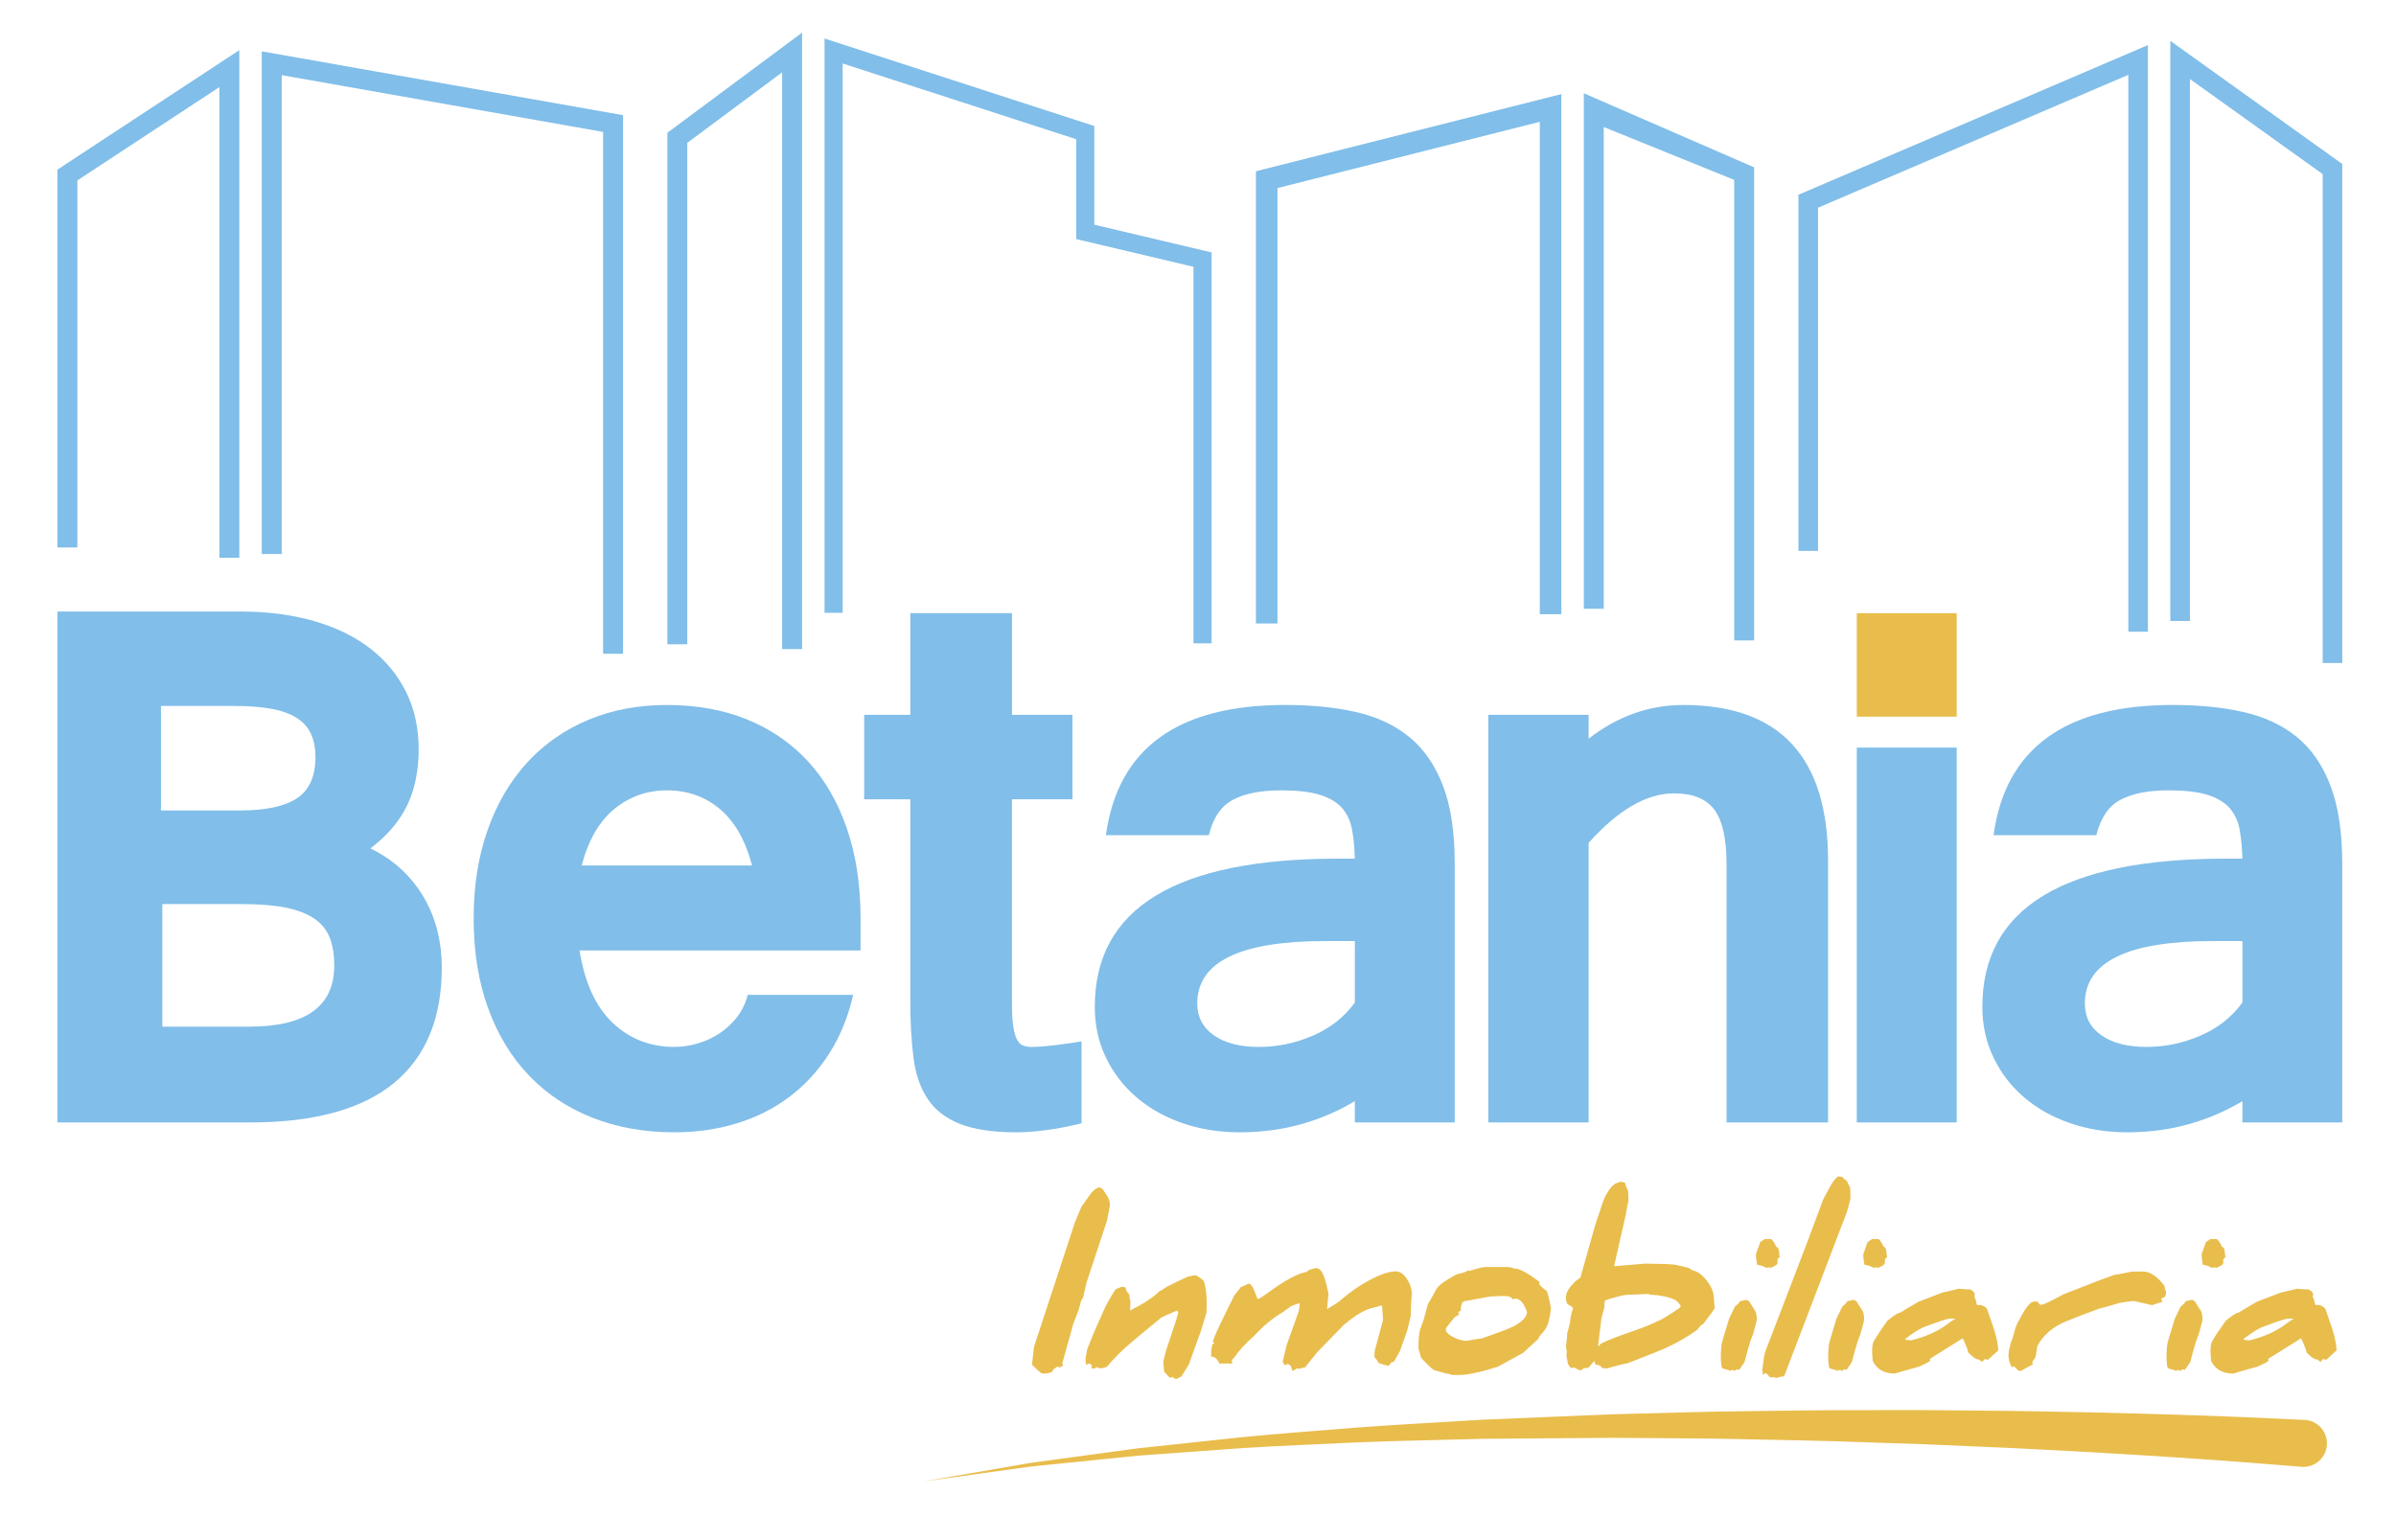<?xml version="1.0" encoding="utf-8"?>
<!-- Generator: Adobe Illustrator 17.0.0, SVG Export Plug-In . SVG Version: 6.00 Build 0)  -->
<!DOCTYPE svg PUBLIC "-//W3C//DTD SVG 1.1//EN" "http://www.w3.org/Graphics/SVG/1.1/DTD/svg11.dtd">
<svg version="1.1" id="Capa_1" xmlns="http://www.w3.org/2000/svg" xmlns:xlink="http://www.w3.org/1999/xlink" x="0px" y="0px"
	 width="211.121px" height="135.703px" viewBox="0 0 211.121 135.703" enable-background="new 0 0 211.121 135.703"
	 xml:space="preserve">
<g>
	<g>
		<path fill="#81BEE9" d="M75.175,87.668c-0.444,1.957-1.153,3.683-2.122,5.19c-0.958,1.504-2.133,2.772-3.496,3.799
			c-1.369,1.028-2.909,1.806-4.624,2.331c-1.722,0.531-3.558,0.794-5.512,0.794c-2.636,0-5.038-0.428-7.21-1.282
			c-2.164-0.852-4.028-2.086-5.582-3.706c-1.559-1.616-2.76-3.592-3.609-5.921c-0.854-2.333-1.285-4.982-1.285-7.938
			c0-2.906,0.422-5.523,1.249-7.84c0.824-2.321,1.992-4.296,3.497-5.93c1.502-1.626,3.298-2.874,5.379-3.739
			c2.08-0.873,4.386-1.299,6.919-1.299c2.607,0,4.96,0.426,7.055,1.277c2.093,0.855,3.883,2.083,5.361,3.687
			c1.476,1.606,2.62,3.576,3.422,5.906c0.803,2.325,1.209,4.975,1.209,7.937v2.821H51.066c0.45,2.832,1.42,4.96,2.914,6.374
			c1.495,1.423,3.307,2.128,5.44,2.128c0.677,0,1.359-0.1,2.049-0.302c0.691-0.198,1.327-0.496,1.919-0.885
			c0.589-0.386,1.105-0.867,1.545-1.424c0.433-0.566,0.756-1.224,0.955-1.978H75.175z M66.266,76.268
			c-0.577-2.205-1.518-3.858-2.827-4.967c-1.298-1.098-2.857-1.653-4.661-1.653c-1.776,0-3.331,0.555-4.663,1.653
			c-1.329,1.11-2.288,2.763-2.86,4.967H66.266z"/>
		<path fill="#81BEE9" d="M95.298,98.987c-1.129,0.28-2.165,0.48-3.107,0.6c-0.94,0.126-1.816,0.194-2.61,0.194
			c-2.087,0-3.748-0.246-4.987-0.737c-1.237-0.489-2.192-1.219-2.836-2.182c-0.656-0.965-1.074-2.173-1.264-3.628
			c-0.186-1.456-0.284-3.145-0.284-5.076v-17.72h-4.063v-7.445h4.063v-8.96h8.957v8.96H94.5v7.445h-5.334v17.981
			c0,0.827,0.036,1.49,0.111,1.995c0.072,0.496,0.183,0.888,0.318,1.162c0.137,0.28,0.311,0.46,0.53,0.549
			c0.213,0.083,0.457,0.133,0.734,0.133c0.554,0,1.205-0.05,1.949-0.133c0.764-0.089,1.587-0.208,2.491-0.358V98.987z"/>
		<path fill="#81BEE9" d="M113.249,62.124c2.302,0,4.382,0.202,6.226,0.621c1.842,0.415,3.409,1.148,4.699,2.197
			c1.293,1.059,2.281,2.486,2.969,4.294c0.698,1.803,1.038,4.097,1.038,6.881v22.795h-8.802v-1.877
			c-1.454,0.875-3.029,1.556-4.716,2.028c-1.698,0.477-3.512,0.718-5.444,0.718c-1.797,0-3.481-0.274-5.04-0.812
			c-1.554-0.536-2.903-1.298-4.038-2.274c-1.148-0.978-2.037-2.145-2.694-3.499c-0.655-1.355-0.981-2.85-0.981-4.48
			c0-8.697,7.159-13.052,21.485-13.052h1.428c-0.025-0.976-0.106-1.839-0.25-2.571c-0.133-0.744-0.427-1.368-0.873-1.886
			c-0.461-0.514-1.107-0.902-1.962-1.168c-0.851-0.263-1.986-0.392-3.425-0.392c-1.779,0-3.188,0.277-4.227,0.83
			c-1.038,0.55-1.756,1.59-2.127,3.12h-9.069C98.5,65.948,103.765,62.124,113.249,62.124 M119.38,82.928h-2.594
			c-7.524,0-11.291,1.834-11.291,5.493c0,1.204,0.501,2.142,1.472,2.82c0.977,0.678,2.295,1.016,3.947,1.016
			c1.659,0,3.249-0.333,4.778-0.999c1.533-0.661,2.762-1.633,3.689-2.913V82.928z"/>
		<path fill="#81BEE9" d="M139.981,65.094c2.55-1.979,5.337-2.968,8.345-2.968c8.5,0,12.752,4.578,12.752,13.729v23.058h-8.946
			V76.118c0-2.231-0.365-3.822-1.079-4.774c-0.716-0.954-1.901-1.431-3.553-1.431c-2.411,0-4.918,1.453-7.52,4.363v24.637h-8.84
			V62.994h8.84V65.094z"/>
		<rect x="163.609" y="54.034" fill="#E9BD4C" width="8.804" height="9.119"/>
		<rect x="163.609" y="65.881" fill="#81BEE9" width="8.804" height="33.031"/>
		<path fill="#81BEE9" d="M191.455,62.124c2.306,0,4.383,0.202,6.223,0.621c1.839,0.415,3.414,1.148,4.703,2.197
			c1.29,1.059,2.279,2.486,2.965,4.294c0.691,1.803,1.039,4.097,1.039,6.881v22.795h-8.797v-1.877
			c-1.462,0.875-3.034,1.556-4.724,2.028c-1.69,0.477-3.503,0.718-5.43,0.718c-1.807,0-3.494-0.274-5.047-0.812
			c-1.556-0.536-2.907-1.298-4.042-2.274c-1.144-0.978-2.039-2.145-2.685-3.499c-0.657-1.355-0.987-2.85-0.987-4.48
			c0-8.697,7.163-13.052,21.484-13.052h1.431c-0.033-0.976-0.111-1.839-0.249-2.571c-0.136-0.744-0.433-1.368-0.879-1.886
			c-0.455-0.514-1.112-0.902-1.961-1.168c-0.855-0.263-1.987-0.392-3.428-0.392c-1.77,0-3.187,0.277-4.224,0.83
			c-1.044,0.55-1.753,1.59-2.131,3.12h-9.057C176.708,65.948,181.968,62.124,191.455,62.124 M197.588,82.928h-2.602
			c-7.517,0-11.28,1.834-11.28,5.493c0,1.204,0.485,2.142,1.471,2.82c0.97,0.678,2.292,1.016,3.941,1.016
			c1.66,0,3.249-0.333,4.777-0.999c1.537-0.661,2.76-1.633,3.694-2.913V82.928z"/>
		<path fill="#81BEE9" d="M38.549,82.044c-0.263-1.031-0.649-2.006-1.174-2.913c-0.524-0.91-1.179-1.736-1.957-2.475
			c-0.783-0.737-1.709-1.367-2.777-1.893c1.447-1.089,2.519-2.339,3.214-3.75c0.685-1.406,1.037-3.07,1.037-4.979
			c0-1.89-0.377-3.583-1.125-5.083c-0.748-1.496-1.803-2.775-3.166-3.818c-1.359-1.048-3.003-1.847-4.933-2.402
			c-1.935-0.557-4.075-0.84-6.44-0.84H5.06v45.023h16.969c5.62,0,9.846-1.155,12.67-3.462c2.818-2.311,4.232-5.713,4.232-10.218
			C38.931,84.144,38.799,83.083,38.549,82.044z M14.184,62.213h6.51c1.318,0,2.432,0.09,3.329,0.268
			c0.895,0.176,1.631,0.456,2.189,0.83c0.568,0.378,0.971,0.848,1.212,1.419c0.249,0.562,0.373,1.22,0.373,1.975
			c0,1.697-0.539,2.906-1.611,3.629c-1.081,0.722-2.748,1.085-5.018,1.085h-6.984V62.213z M21.98,90.47h-7.678v-10.8h7.002
			c1.571,0,2.879,0.108,3.926,0.32c1.042,0.224,1.88,0.549,2.512,0.996c0.628,0.444,1.07,1.003,1.328,1.683
			c0.254,0.683,0.382,1.489,0.382,2.414C29.452,88.675,26.964,90.47,21.98,90.47z"/>
		<g>
			<path fill="#E9BD4C" d="M97.538,107.577l-1.801,5.449l-0.302,1.33c-0.095,0.104-0.156,0.205-0.182,0.303l-0.207,0.771
				l-0.484,1.256l-0.202,0.752l-0.757,2.688c-0.008,0.031,0.018,0.101,0.081,0.211c-0.037,0-0.12,0.048-0.251,0.147h-0.128
				l-0.141-0.055c-0.263,0.159-0.411,0.299-0.443,0.421c-0.005,0.019-0.006,0.034-0.003,0.047c-0.271,0.098-0.514,0.147-0.727,0.147
				c-0.147,0-0.252-0.031-0.315-0.092c-0.143-0.128-0.391-0.355-0.744-0.679l0.171-1.56l3.61-10.999
				c0.124-0.281,0.253-0.593,0.388-0.935c0.049-0.116,0.113-0.263,0.191-0.441c0.045-0.054,0.272-0.377,0.681-0.963
				c0.3-0.434,0.593-0.682,0.878-0.743c0.075,0.018,0.173,0.061,0.296,0.128c0.271,0.404,0.412,0.621,0.422,0.651
				c0.15,0.239,0.229,0.501,0.238,0.789L97.538,107.577z"/>
			<path fill="#E9BD4C" d="M106.304,115.695l-0.461,1.514l-1.087,3.027l-0.661,1.064c-0.082,0.03-0.214,0.1-0.397,0.211h-0.146
				c-0.043,0-0.1-0.05-0.172-0.147h-0.119l-0.18,0.055c-0.111-0.11-0.28-0.291-0.506-0.541c-0.02-0.202-0.043-0.505-0.069-0.908
				l0.243-0.973l0.885-2.651l0.185-0.688c-0.011-0.049-0.039-0.107-0.082-0.174c-0.651,0.262-1.123,0.47-1.415,0.623l-2.405,1.991
				c-0.977,0.813-1.766,1.59-2.368,2.33c-0.204,0.097-0.409,0.146-0.618,0.146c-0.054,0-0.167-0.037-0.337-0.11l-0.131,0.146
				c-0.041-0.006-0.144-0.024-0.307-0.055l0.064-0.239L96,120.154c-0.031,0-0.13,0.04-0.298,0.119
				c-0.035-0.122-0.05-0.328-0.047-0.614c0.077-0.38,0.12-0.618,0.128-0.716l0.005-0.018l0.471-1.174
				c0.099-0.257,0.231-0.566,0.395-0.927c0.123-0.276,0.323-0.727,0.603-1.357c0.201-0.477,0.551-1.098,1.05-1.862l0.555-0.22
				c0.083,0.012,0.203,0.043,0.361,0.092c-0.033,0.122-0.006,0.238,0.081,0.348c0.126,0.147,0.196,0.236,0.213,0.266
				c-0.007,0.232,0.025,0.422,0.096,0.569c-0.012,0.159-0.025,0.434-0.038,0.826c1.21-0.612,2.075-1.181,2.595-1.707
				c0.12-0.037,0.328-0.162,0.624-0.377c0.594-0.299,1.191-0.59,1.793-0.871c0.326-0.097,0.578-0.146,0.755-0.146
				c0.097,0,0.336,0.159,0.716,0.477C106.289,113.472,106.372,114.417,106.304,115.695z"/>
			<path fill="#E9BD4C" d="M124,117.236c-0.052,0.147-0.268,0.759-0.648,1.835c-0.314,0.532-0.477,0.822-0.49,0.871l-0.002,0.01
				c-0.077,0.061-0.141,0.091-0.19,0.091c-0.01-0.006-0.024-0.009-0.043-0.009l-0.27,0.321c-0.207-0.024-0.506-0.107-0.897-0.248
				c-0.043-0.134-0.157-0.303-0.342-0.504c-0.028-0.238,0-0.514,0.084-0.826l0.662-2.468l-0.081-1.238
				c-0.008,0.005-0.018,0.008-0.03,0.008c-0.025,0-0.045-0.015-0.061-0.045c-0.125,0.055-0.321,0.116-0.59,0.183
				c-0.744,0.128-1.647,0.645-2.71,1.55c-0.062,0.073-0.839,0.871-2.33,2.394c-0.216,0.281-0.574,0.727-1.074,1.339
				c-0.007,0-0.013,0-0.019,0c-0.049,0-0.219,0.042-0.512,0.128c-0.024-0.025-0.081-0.037-0.173-0.037
				c-0.091,0.067-0.224,0.141-0.398,0.22l-0.14-0.403c-0.013-0.043-0.081-0.107-0.205-0.193h-0.128
				c-0.018,0-0.056,0.015-0.113,0.045c-0.052,0.037-0.094,0.055-0.124,0.055c0.006,0,0.01-0.003,0.011-0.008
				c0.006-0.025-0.049-0.126-0.166-0.303l0.345-1.458l1.065-2.981c0.041-0.153,0.071-0.379,0.091-0.679h-0.009
				c-0.019,0-0.037-0.012-0.054-0.037c-0.159,0.043-0.397,0.132-0.714,0.266c-0.161,0.122-0.412,0.303-0.751,0.541
				c-0.849,0.495-1.687,1.193-2.516,2.092c-0.672,0.568-1.265,1.22-1.781,1.954c-0.09,0.062-0.143,0.126-0.162,0.193
				c-0.01,0.036-0.001,0.073,0.026,0.11c0.023,0.05,0.031,0.085,0.025,0.11c-0.005,0.019-0.021,0.031-0.046,0.037
				c-0.086,0-0.456,0-1.11,0c-0.165-0.41-0.41-0.614-0.734-0.614c0.002-0.007,0.004-0.015,0.007-0.028
				c0.025-0.091,0.032-0.254,0.021-0.486c0.018-0.067,0.038-0.19,0.061-0.367c0.001-0.024,0.003-0.046,0.008-0.064
				c0.028-0.104,0.094-0.18,0.199-0.229l-0.128-0.138c0.11-0.385,0.484-1.222,1.124-2.513c0.133-0.269,0.387-0.783,0.762-1.541
				c0.33-0.434,0.505-0.651,0.523-0.651l-0.002,0.01c0.008-0.031,0.008-0.055,0.001-0.073c0.478-0.208,0.72-0.321,0.725-0.34
				c0.19,0,0.361,0.202,0.516,0.605c0.114,0.282,0.215,0.532,0.302,0.752c0.006,0,0.012,0,0.019,0c0.036,0,0.145-0.052,0.326-0.156
				c0.851-0.618,1.488-1.058,1.914-1.321c0.79-0.483,1.429-0.777,1.915-0.881c0.121-0.018,0.237-0.085,0.348-0.202
				c0.329-0.11,0.542-0.165,0.641-0.165c0.318,0,0.576,0.337,0.775,1.009c0.087,0.269,0.188,0.679,0.304,1.23l-0.124,1.385
				c0.077-0.061,0.327-0.217,0.749-0.468c0.183-0.11,0.387-0.266,0.612-0.467c0.708-0.612,1.481-1.144,2.318-1.596
				c0.994-0.539,1.785-0.808,2.372-0.808c0.403,0,0.759,0.269,1.068,0.808c0.304,0.532,0.41,1.049,0.318,1.55
				c-0.03,0.361-0.051,0.884-0.063,1.569L124,117.236z"/>
			<path fill="#E9BD4C" d="M136.448,116.484c-0.123,0.458-0.369,0.853-0.739,1.183c-0.027,0.056-0.097,0.178-0.208,0.368
				c-0.302,0.281-0.739,0.679-1.311,1.192c-0.797,0.44-1.542,0.848-2.235,1.221c-1.523,0.477-2.647,0.716-3.375,0.716h-0.614
				c-0.067,0-0.136-0.027-0.208-0.083c-0.012,0-0.021,0-0.027,0c-0.165,0-0.626-0.116-1.383-0.349
				c-0.288-0.202-0.668-0.565-1.138-1.092c-0.038-0.177-0.113-0.443-0.226-0.798c-0.007-0.728,0.043-1.29,0.15-1.688l0.314-0.863
				l0.364-1.357c0.031-0.049,0.145-0.245,0.341-0.587c0.207-0.361,0.35-0.621,0.429-0.78c0.209-0.324,0.793-0.746,1.753-1.266
				c0.145-0.042,0.38-0.104,0.7-0.183c0.091-0.042,0.206-0.097,0.347-0.165c0.018,0.024,0.051,0.037,0.1,0.037l0.576-0.166
				c0.38-0.116,0.701-0.174,0.964-0.174h1.77c0.196,0,0.407,0.046,0.633,0.137c0.012,0,0.024,0,0.037,0
				c0.434,0,1.168,0.398,2.203,1.193l-0.05,0.183c0.156,0.196,0.378,0.394,0.665,0.596c0.085,0.141,0.211,0.642,0.377,1.504
				C136.619,115.698,136.55,116.105,136.448,116.484z M134.492,115.878l0.064-0.238c-0.274-0.801-0.619-1.201-1.035-1.201
				c-0.019,0-0.044,0.007-0.075,0.022c-0.032,0.016-0.054,0.024-0.067,0.024h-0.11c-0.061-0.183-0.315-0.275-0.761-0.275
				c-0.049,0-0.101,0-0.156,0l-1.019,0.037l-2.372,0.431l-0.143,0.156l-0.089,0.33c-0.018,0.067-0.015,0.162,0.007,0.285
				c-0.029,0.037-0.107,0.1-0.236,0.192c0.02,0.129,0.035,0.202,0.042,0.221c-0.141,0.091-0.252,0.153-0.334,0.183
				c-0.006,0-0.132,0.153-0.38,0.458c-0.261,0.312-0.402,0.507-0.423,0.587c0.001,0.018-0.002,0.086-0.008,0.202
				c0.126,0.214,0.379,0.412,0.763,0.591c0.383,0.181,0.736,0.271,1.061,0.271c0.757-0.134,1.201-0.202,1.329-0.202l1.644-0.587
				c0.798-0.288,1.356-0.551,1.67-0.789C134.23,116.307,134.439,116.074,134.492,115.878z"/>
			<path fill="#E9BD4C" d="M151.117,115.218c-0.028,0.104-0.367,0.581-1.017,1.431c-0.214,0.117-0.385,0.285-0.511,0.505
				c-0.914,0.673-1.967,1.269-3.159,1.789c-0.208,0.091-1.207,0.486-2.996,1.183c-0.229,0.031-0.595,0.117-1.096,0.257
				c-0.503,0.14-0.76,0.211-0.772,0.211c-0.012,0-0.074-0.005-0.183-0.018c-0.11-0.012-0.177-0.019-0.202-0.019
				c-0.133-0.19-0.288-0.284-0.465-0.284c-0.042,0-0.082,0-0.119,0c-0.009-0.079-0.055-0.193-0.138-0.34
				c-0.128,0.159-0.283,0.349-0.465,0.569c-0.109,0.042-0.222,0.064-0.338,0.064c-0.031,0-0.061-0.003-0.089-0.01l-0.245,0.193
				h-0.146c-0.037,0-0.19-0.083-0.457-0.248c-0.175,0.036-0.274,0.054-0.299,0.054c-0.246-0.269-0.344-0.492-0.297-0.67
				c-0.096-0.189-0.119-0.462-0.066-0.816c-0.058-0.171-0.077-0.352-0.057-0.541c0.014-0.098,0.035-0.278,0.063-0.541
				c0.027-0.263,0.032-0.404,0.012-0.422l-0.012,0.045l0.263-0.981c0.029-0.312,0.059-0.527,0.09-0.642
				c0.008-0.031,0.018-0.056,0.028-0.074c0.004-0.079,0.017-0.165,0.042-0.257c0.031-0.116,0.077-0.229,0.137-0.34
				c-0.036-0.116-0.203-0.245-0.503-0.385c-0.154-0.269-0.186-0.572-0.095-0.908c0.061-0.226,0.222-0.489,0.486-0.789
				c0.25-0.294,0.495-0.501,0.736-0.624l1.322-4.687c0.102-0.312,0.32-0.964,0.653-1.954c0.186-0.556,0.466-1.043,0.84-1.458
				c0.047-0.037,0.139-0.107,0.277-0.211c0.268-0.11,0.435-0.165,0.503-0.165c0.024,0,0.087,0.015,0.185,0.045
				c0.099,0.031,0.151,0.046,0.157,0.046c0.035,0.165,0.124,0.404,0.266,0.716c0.024,0.232,0.037,0.535,0.041,0.908
				c-0.015,0.031-0.027,0.064-0.036,0.101c-0.028,0.104-0.054,0.236-0.078,0.394c-0.03,0.178-0.07,0.407-0.12,0.688l-1.015,4.467
				c0.002,0.037,0.027,0.067,0.076,0.092c0.048-0.018,0.275-0.043,0.681-0.074l1.962-0.165l1.853,0.036
				c0.067,0,0.313,0.018,0.737,0.055c0.487,0.097,0.899,0.192,1.236,0.285c0.07,0.036,0.177,0.104,0.322,0.202
				c0.483,0.116,0.922,0.437,1.319,0.964c0.355,0.476,0.548,0.932,0.579,1.366c0.038,0.654,0.07,0.981,0.094,0.981
				C151.106,115.245,151.113,115.236,151.117,115.218z M148.053,115.218l0.039-0.146c-0.089-0.171-0.25-0.346-0.484-0.524
				c-0.59-0.263-1.316-0.416-2.179-0.458c-0.123-0.043-0.2-0.064-0.23-0.064h-0.009l-1.885,0.082
				c-0.311,0.019-0.932,0.177-1.862,0.477l-0.081,0.303c-0.004,0.013-0.001,0.058,0.009,0.137c0.008,0.08,0.012,0.126,0.008,0.138
				l-0.268,1l-0.302,2.458c0.031-0.024,0.068-0.037,0.111-0.037c0.025-0.048,0.075-0.11,0.15-0.183
				c0.572-0.287,1.468-0.639,2.686-1.055c1.178-0.404,1.934-0.71,2.264-0.917C146.26,116.386,146.937,115.982,148.053,115.218z"/>
			<path fill="#E9BD4C" d="M154.436,117.686l0.007-0.027c-0.006,0-0.027,0.045-0.064,0.137c-0.056,0.14-0.113,0.296-0.171,0.467
				c-0.073,0.226-0.153,0.502-0.24,0.826l-0.253,0.945l-0.467,0.679l-0.19-0.046c-0.067,0.043-0.143,0.089-0.23,0.138
				c-0.044-0.019-0.096-0.049-0.159-0.092c-0.066,0.018-0.139,0.049-0.217,0.092c-0.039-0.037-0.275-0.114-0.709-0.229
				c-0.123-0.361-0.15-0.981-0.078-1.862c0.01-0.153,0.047-0.349,0.111-0.587c0.021-0.079,0.047-0.165,0.078-0.257l0.495-1.643
				l0.522-1.091c0.213-0.153,0.364-0.312,0.458-0.477l0.526-0.111c0.073,0,0.162,0.044,0.268,0.129
				c0.126,0.214,0.319,0.519,0.579,0.917c0.107,0.355,0.123,0.67,0.049,0.945L154.436,117.686z M156.823,110.769
				c-0.045,0.055-0.111,0.119-0.198,0.193c0.019,0.153,0.011,0.297-0.024,0.431c-0.087,0.098-0.283,0.211-0.586,0.34
				c-0.017-0.031-0.074-0.046-0.171-0.046c-0.104,0-0.173,0.015-0.205,0.046c-0.226-0.14-0.5-0.235-0.823-0.285
				c-0.085-0.526-0.112-0.847-0.081-0.963c0.002-0.006,0.004-0.012,0.005-0.019l0.368-1.027c0.067-0.024,0.19-0.107,0.369-0.247
				h0.578c0.16,0.11,0.309,0.33,0.447,0.66c0.145,0.05,0.228,0.174,0.247,0.376C156.774,110.521,156.799,110.702,156.823,110.769z"
				/>
			<path fill="#E9BD4C" d="M162.755,106.751l-5.551,14.54c-0.202,0-0.435,0.05-0.7,0.147c-0.067,0-0.127-0.03-0.177-0.092
				l-0.125,0.019c-0.083,0.012-0.158,0.018-0.225,0.018c-0.018-0.024-0.139-0.153-0.364-0.385c-0.049,0-0.137,0.054-0.264,0.165
				c-0.01-0.123-0.033-0.266-0.068-0.432c0.1-0.831,0.176-1.339,0.225-1.523l2.549-6.632c0.707-1.817,1.575-4.119,2.605-6.908
				c0.103-0.202,0.292-0.556,0.57-1.064c0.231-0.428,0.47-0.74,0.719-0.937l0.382,0.047c0.133,0.165,0.269,0.276,0.407,0.33
				c0.016,0.08,0.11,0.285,0.285,0.615c0.036,0.593,0.037,0.957,0.001,1.092L162.755,106.751z"/>
			<path fill="#E9BD4C" d="M163.895,117.686l0.007-0.027c-0.006,0-0.027,0.045-0.064,0.137c-0.056,0.14-0.113,0.296-0.171,0.467
				c-0.073,0.226-0.153,0.502-0.24,0.826l-0.253,0.945l-0.467,0.679l-0.189-0.046c-0.067,0.043-0.143,0.089-0.23,0.138
				c-0.044-0.019-0.096-0.049-0.159-0.092c-0.066,0.018-0.139,0.049-0.217,0.092c-0.039-0.037-0.275-0.114-0.709-0.229
				c-0.123-0.361-0.15-0.981-0.078-1.862c0.01-0.153,0.047-0.349,0.111-0.587c0.021-0.079,0.047-0.165,0.078-0.257l0.495-1.643
				l0.522-1.091c0.212-0.153,0.364-0.312,0.458-0.477l0.526-0.111c0.073,0,0.162,0.044,0.268,0.129
				c0.126,0.214,0.319,0.519,0.579,0.917c0.107,0.355,0.123,0.67,0.049,0.945L163.895,117.686z M166.282,110.769
				c-0.045,0.055-0.111,0.119-0.198,0.193c0.019,0.153,0.012,0.297-0.024,0.431c-0.087,0.098-0.283,0.211-0.586,0.34
				c-0.017-0.031-0.074-0.046-0.171-0.046c-0.104,0-0.173,0.015-0.205,0.046c-0.226-0.14-0.5-0.235-0.823-0.285
				c-0.085-0.526-0.112-0.847-0.081-0.963c0.002-0.006,0.004-0.012,0.005-0.019l0.368-1.027c0.067-0.024,0.19-0.107,0.369-0.247
				h0.578c0.16,0.11,0.309,0.33,0.447,0.66c0.145,0.05,0.228,0.174,0.247,0.376C166.232,110.521,166.257,110.702,166.282,110.769z"
				/>
			<path fill="#E9BD4C" d="M176.074,118.997c-0.219,0.202-0.519,0.478-0.9,0.826l-0.306-0.055c-0.042,0.067-0.113,0.147-0.211,0.238
				c-0.076-0.036-0.182-0.11-0.317-0.22c-0.013,0.007-0.03,0.01-0.048,0.01c-0.177,0-0.462-0.202-0.856-0.605
				c-0.045-0.239-0.208-0.657-0.488-1.257l-2.909,1.816c-0.004,0.013,0.005,0.038,0.025,0.078c0.02,0.04,0.028,0.065,0.025,0.077
				c-0.08,0.092-0.391,0.26-0.934,0.505c-1.45,0.41-2.176,0.621-2.18,0.633c-0.942,0-1.595-0.37-1.959-1.11
				c-0.077-0.715-0.073-1.232,0.012-1.55c0.058-0.214,0.483-0.877,1.277-1.991c0.553-0.464,0.929-0.703,1.128-0.716
				c0.085-0.067,0.624-0.388,1.616-0.963c0.434-0.159,1.136-0.428,2.106-0.807c0.93-0.208,1.398-0.322,1.403-0.34h-0.009
				c0.073,0,0.222,0.013,0.448,0.037c0.203,0.018,0.36,0.028,0.47,0.028c0.055,0,0.096-0.003,0.122-0.01
				c0.323,0.165,0.458,0.346,0.405,0.542c-0.006,0.024-0.02,0.052-0.04,0.082c0.063,0.061,0.147,0.318,0.252,0.771
				c0.058-0.012,0.121-0.019,0.188-0.019c0.263,0,0.492,0.113,0.688,0.34c0.228,0.654,0.429,1.239,0.603,1.752
				C175.923,117.83,176.052,118.465,176.074,118.997z M172.302,116.2h-0.468c-0.177,0-0.594,0.119-1.251,0.358l-1.138,0.413
				c-0.452,0.226-0.959,0.553-1.52,0.981l-0.066,0.11l0.527,0.055c1.346-0.324,2.481-0.85,3.404-1.578
				C171.835,116.502,172.006,116.39,172.302,116.2z"/>
			<path fill="#E9BD4C" d="M190.775,114.291c-0.03,0-0.122,0.034-0.275,0.101c-0.016,0.061-0.038,0.107-0.064,0.137l0.134,0.183
				c-0.297,0.08-0.608,0.18-0.934,0.303l-1.609-0.368c-0.305,0.018-0.723,0.074-1.255,0.165c-0.641,0.202-1.237,0.37-1.786,0.504
				c-1.063,0.38-2.037,0.753-2.924,1.119c-1.168,0.477-2.017,1.205-2.549,2.183c-0.01,0.037-0.044,0.282-0.105,0.734l-0.081,0.303
				c-0.091,0.11-0.158,0.202-0.202,0.275c-0.021,0.031-0.035,0.061-0.043,0.091c-0.021,0.08,0.001,0.144,0.067,0.193l-1.075,0.587
				h-0.183c-0.102-0.074-0.234-0.199-0.394-0.376l-0.257,0.036c-0.049-0.116-0.114-0.275-0.194-0.476
				c-0.019-0.159-0.045-0.3-0.079-0.423l0.047-0.587l0.214-0.798c0.001-0.006,0.018-0.04,0.05-0.101
				c0.031-0.061,0.05-0.097,0.053-0.11l0.229-0.853c0.067-0.251,0.273-0.675,0.618-1.275c0.431-0.765,0.785-1.147,1.059-1.147h0.275
				l0.245,0.285h0.137c0.159,0,0.808-0.309,1.946-0.927c0.75-0.287,1.887-0.73,3.412-1.329c0.049,0,0.394-0.126,1.036-0.377
				c0.142-0.006,0.441-0.058,0.895-0.156l0.707-0.138h0.927c0.648,0,1.288,0.432,1.919,1.293c0.021,0.037,0.022,0.111,0.005,0.22
				c0.107,0.171,0.14,0.331,0.101,0.478L190.775,114.291z"/>
			<path fill="#E9BD4C" d="M193.709,117.686l0.007-0.027c-0.006,0-0.027,0.045-0.064,0.137c-0.056,0.14-0.113,0.296-0.171,0.467
				c-0.073,0.226-0.153,0.502-0.24,0.826l-0.253,0.945l-0.467,0.679l-0.19-0.046c-0.067,0.043-0.143,0.089-0.23,0.138
				c-0.044-0.019-0.096-0.049-0.159-0.092c-0.066,0.018-0.139,0.049-0.217,0.092c-0.039-0.037-0.275-0.114-0.709-0.229
				c-0.123-0.361-0.15-0.981-0.078-1.862c0.01-0.153,0.047-0.349,0.111-0.587c0.021-0.079,0.047-0.165,0.078-0.257l0.495-1.643
				l0.522-1.091c0.213-0.153,0.364-0.312,0.458-0.477l0.525-0.111c0.073,0,0.162,0.044,0.268,0.129
				c0.126,0.214,0.319,0.519,0.579,0.917c0.107,0.355,0.123,0.67,0.049,0.945L193.709,117.686z M196.096,110.769
				c-0.045,0.055-0.111,0.119-0.198,0.193c0.019,0.153,0.012,0.297-0.024,0.431c-0.087,0.098-0.283,0.211-0.586,0.34
				c-0.017-0.031-0.074-0.046-0.171-0.046c-0.104,0-0.173,0.015-0.205,0.046c-0.226-0.14-0.5-0.235-0.823-0.285
				c-0.085-0.526-0.112-0.847-0.081-0.963c0.002-0.006,0.004-0.012,0.005-0.019l0.368-1.027c0.067-0.024,0.19-0.107,0.369-0.247
				h0.578c0.16,0.11,0.309,0.33,0.447,0.66c0.145,0.05,0.228,0.174,0.247,0.376C196.046,110.521,196.071,110.702,196.096,110.769z"
				/>
			<path fill="#E9BD4C" d="M205.888,118.997c-0.219,0.202-0.519,0.478-0.9,0.826l-0.306-0.055c-0.042,0.067-0.113,0.147-0.211,0.238
				c-0.076-0.036-0.182-0.11-0.317-0.22c-0.013,0.007-0.03,0.01-0.048,0.01c-0.177,0-0.462-0.202-0.856-0.605
				c-0.045-0.239-0.208-0.657-0.488-1.257l-2.909,1.816c-0.004,0.013,0.005,0.038,0.025,0.078c0.02,0.04,0.028,0.065,0.025,0.077
				c-0.08,0.092-0.391,0.26-0.934,0.505c-1.45,0.41-2.176,0.621-2.179,0.633c-0.942,0-1.595-0.37-1.959-1.11
				c-0.077-0.715-0.073-1.232,0.012-1.55c0.057-0.214,0.483-0.877,1.277-1.991c0.553-0.464,0.929-0.703,1.128-0.716
				c0.085-0.067,0.624-0.388,1.616-0.963c0.434-0.159,1.136-0.428,2.106-0.807c0.93-0.208,1.398-0.322,1.403-0.34h-0.009
				c0.073,0,0.222,0.013,0.448,0.037c0.203,0.018,0.36,0.028,0.47,0.028c0.055,0,0.096-0.003,0.122-0.01
				c0.323,0.165,0.458,0.346,0.405,0.542c-0.006,0.024-0.02,0.052-0.04,0.082c0.063,0.061,0.147,0.318,0.253,0.771
				c0.057-0.012,0.12-0.019,0.188-0.019c0.263,0,0.492,0.113,0.688,0.34c0.228,0.654,0.429,1.239,0.603,1.752
				C205.737,117.83,205.866,118.465,205.888,118.997z M202.116,116.2h-0.468c-0.177,0-0.594,0.119-1.251,0.358l-1.138,0.413
				c-0.452,0.226-0.959,0.553-1.52,0.981l-0.066,0.11l0.527,0.055c1.346-0.324,2.481-0.85,3.404-1.578
				C201.65,116.502,201.82,116.39,202.116,116.2z"/>
		</g>
		<path fill="#E9BD4C" d="M202.774,129.256c0,0-1.888-0.151-5.193-0.414c-3.31-0.253-8.046-0.568-13.735-0.894
			c-2.845-0.141-5.927-0.331-9.189-0.458c-1.631-0.07-3.307-0.143-5.02-0.217c-1.713-0.057-3.464-0.116-5.244-0.176
			c-3.561-0.135-7.241-0.197-10.981-0.276c-3.741-0.091-7.54-0.074-11.342-0.116c-3.801,0.029-7.602,0.058-11.343,0.086
			c-3.739,0.108-7.423,0.165-10.984,0.308c-3.558,0.18-7.004,0.295-10.264,0.51c-3.259,0.237-6.341,0.461-9.186,0.667
			c-2.838,0.288-5.439,0.552-7.745,0.786c-0.577,0.059-1.135,0.115-1.674,0.17c-0.536,0.074-1.053,0.145-1.55,0.213
			c-0.994,0.138-1.906,0.264-2.731,0.378c-3.299,0.457-5.185,0.718-5.185,0.718s1.875-0.325,5.158-0.894
			c0.821-0.142,1.73-0.3,2.72-0.471c0.495-0.085,1.01-0.174,1.545-0.266c0.537-0.073,1.094-0.149,1.668-0.227
			c2.301-0.313,4.896-0.666,7.728-1.051c2.842-0.304,5.921-0.633,9.177-0.981c3.259-0.327,6.705-0.559,10.267-0.861
			c3.564-0.265,7.252-0.448,10.998-0.684c3.75-0.156,7.559-0.315,11.368-0.473c3.811-0.087,7.623-0.234,11.376-0.27
			c3.753-0.048,7.448-0.111,11.022-0.097c1.788-0.001,3.546-0.002,5.266-0.002c1.721,0.016,3.404,0.031,5.043,0.046
			c3.278,0.016,6.376,0.101,9.237,0.146c5.721,0.134,10.489,0.287,13.828,0.429c3.343,0.153,5.253,0.24,5.253,0.24
			c1.143,0.052,2.026,1.021,1.974,2.163c-0.052,1.143-1.021,2.027-2.163,1.974c-0.021-0.001-0.041-0.002-0.061-0.004
			L202.774,129.256z"/>
	</g>
	<polygon fill="#81BEE9" points="21.087,49.157 19.33,49.157 19.33,7.676 6.817,15.898 6.817,48.245 5.06,48.245 5.06,14.949 
		21.087,4.417 	"/>
	<polygon fill="#81BEE9" points="54.899,57.612 53.142,57.612 53.142,11.625 24.824,6.622 24.824,48.822 23.067,48.822 
		23.067,4.525 54.899,10.149 	"/>
	<polygon fill="#81BEE9" points="154.563,56.435 152.806,56.435 152.806,15.851 141.313,11.193 141.313,53.648 139.557,53.648 
		139.557,8.22 154.563,14.747 	"/>
	<polygon fill="#81BEE9" points="137.576,54.125 135.677,54.125 135.677,10.734 112.562,16.573 112.562,54.943 110.664,54.943 
		110.664,15.091 137.576,8.293 	"/>
	<polygon fill="#81BEE9" points="106.758,56.694 105.162,56.694 105.162,23.51 94.828,21.067 94.828,12.269 74.25,5.594 
		74.25,54.003 72.654,54.003 72.654,3.395 96.424,11.106 96.424,19.802 106.758,22.244 	"/>
	<polygon fill="#81BEE9" points="70.674,57.199 68.917,57.199 68.917,6.374 60.561,12.585 60.561,56.775 58.804,56.775 58.804,11.7 
		70.674,2.878 	"/>
	<polygon fill="#81BEE9" points="189.262,55.668 187.535,55.668 187.535,6.594 160.195,18.303 160.195,48.547 158.468,48.547 
		158.468,17.162 189.262,3.972 	"/>
	<polygon fill="#81BEE9" points="206.385,58.426 204.659,58.426 204.659,15.341 192.963,6.965 192.963,54.72 191.236,54.72 
		191.236,3.601 206.385,14.452 	"/>
</g>
</svg>
